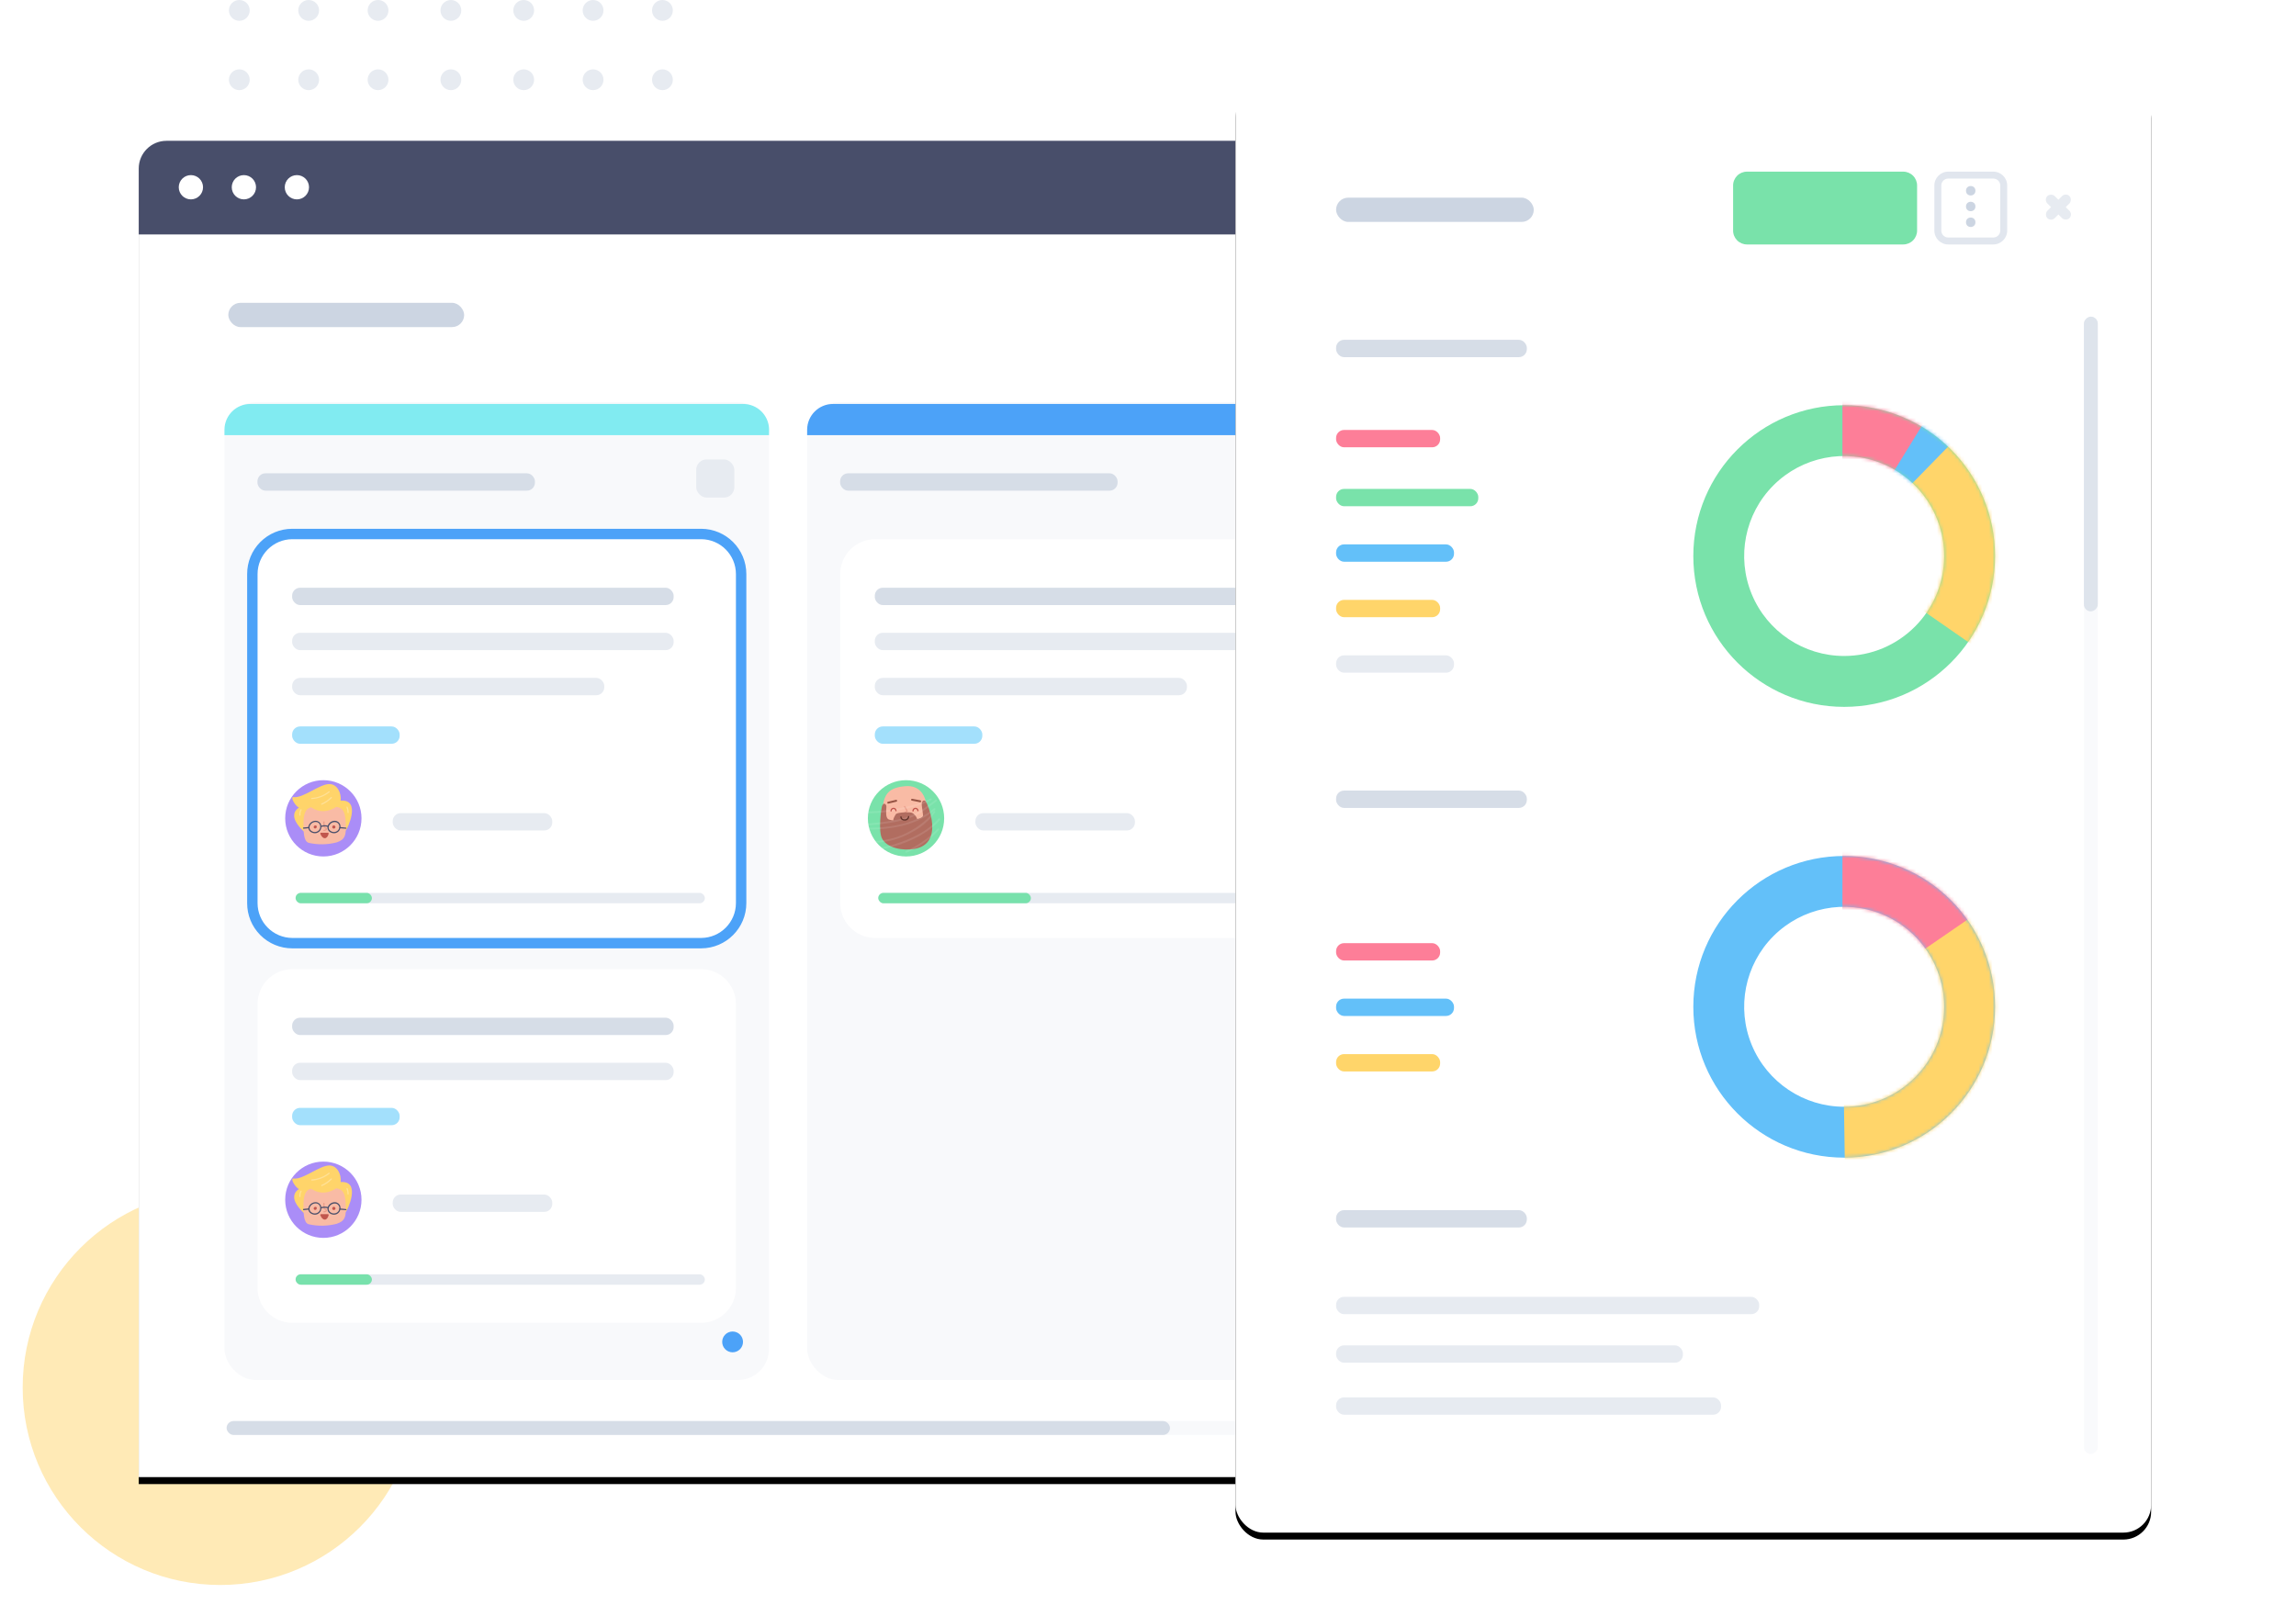 <?xml version="1.0" encoding="UTF-8"?>
<svg width="662px" height="466px" viewBox="0 0 662 466" version="1.1" xmlns="http://www.w3.org/2000/svg" xmlns:xlink="http://www.w3.org/1999/xlink">
    <!-- Generator: Sketch 52.6 (67491) - http://www.bohemiancoding.com/sketch -->
    <title>pfp-portfolio-02-portfolio-columns</title>
    <desc>Created with Sketch.</desc>
    <defs>
        <path d="M185,0 C186.656,0 188,1.343 188,2.998 C188,4.657 186.656,6 185,6 C183.34,6 182,4.657 182,2.998 C182,1.343 183.34,0 185,0 Z M185,20 C186.656,20 188,21.343 188,22.998 C188,24.657 186.656,26 185,26 C183.34,26 182,24.657 182,22.998 C182,21.343 183.34,20 185,20 Z M124,0 C125.66,0 127,1.343 127,2.998 C127,4.657 125.66,6 124,6 C122.34,6 121,4.657 121,2.998 C121,1.343 122.34,0 124,0 Z M124,20 C125.66,20 127,21.343 127,22.998 C127,24.657 125.66,26 124,26 C122.34,26 121,24.657 121,22.998 C121,21.343 122.34,20 124,20 Z M165,20 C166.66,20 168,21.343 168,22.998 C168,24.657 166.66,26 165,26 C163.344,26 162,24.657 162,22.998 C162,21.343 163.344,20 165,20 Z M145,20 C146.66,20 148,21.343 148,22.998 C148,24.657 146.66,26 145,26 C143.34,26 142,24.657 142,22.998 C142,21.343 143.34,20 145,20 Z M165,0 C166.66,0 168,1.343 168,2.998 C168,4.657 166.66,6 165,6 C163.344,6 162,4.657 162,2.998 C162,1.343 163.344,0 165,0 Z M145,0 C146.66,0 148,1.343 148,2.998 C148,4.657 146.66,6 145,6 C143.34,6 142,4.657 142,2.998 C142,1.343 143.34,0 145,0 Z M63,0 C64.66,0 66,1.343 66,2.998 C66,4.657 64.66,6 63,6 C61.344,6 60,4.657 60,2.998 C60,1.343 61.344,0 63,0 Z M63,20 C64.66,20 66,21.343 66,22.998 C66,24.657 64.66,26 63,26 C61.344,26 60,24.657 60,22.998 C60,21.343 61.344,20 63,20 Z M103,20 C104.66,20 106,21.343 106,22.998 C106,24.657 104.66,26 103,26 C101.34,26 100,24.657 100,22.998 C100,21.343 101.34,20 103,20 Z M83,20 C84.656,20 86,21.343 86,22.998 C86,24.657 84.656,26 83,26 C81.34,26 80,24.657 80,22.998 C80,21.343 81.34,20 83,20 Z M103,0 C104.66,0 106,1.343 106,2.998 C106,4.657 104.66,6 103,6 C101.34,6 100,4.657 100,2.998 C100,1.343 101.34,0 103,0 Z M83,0 C84.656,0 86,1.343 86,2.998 C86,4.657 84.656,6 83,6 C81.34,6 80,4.657 80,2.998 C80,1.343 81.34,0 83,0 Z" id="path-1"></path>
        <path d="M567,385 L0,385 L0,8 C-5.41083001e-16,3.582 3.582,0 8,0 L559,0 C563.418,0 567,3.582 567,8 L567,385 Z" id="path-3"></path>
        <filter x="-2.3%" y="-2.9%" width="104.6%" height="106.8%" filterUnits="objectBoundingBox" id="filter-4">
            <feOffset dx="0" dy="2" in="SourceAlpha" result="shadowOffsetOuter1"></feOffset>
            <feGaussianBlur stdDeviation="4" in="shadowOffsetOuter1" result="shadowBlurOuter1"></feGaussianBlur>
            <feColorMatrix values="0 0 0 0 0.114   0 0 0 0 0.11   0 0 0 0 0.224  0 0 0 0.1 0" type="matrix" in="shadowBlurOuter1"></feColorMatrix>
        </filter>
        <path d="M46,294 L0,294 L0,6.109 C-4.38973863e-17,2.735 0.291,0 0.649,0 L45.351,0 C45.709,0 46,2.735 46,6.109 L46,294 Z" id="path-5"></path>
        <rect id="path-7" x="0.23" y="0" width="264" height="418" rx="8"></rect>
        <filter x="-4.9%" y="-2.6%" width="109.8%" height="106.2%" filterUnits="objectBoundingBox" id="filter-8">
            <feOffset dx="0" dy="2" in="SourceAlpha" result="shadowOffsetOuter1"></feOffset>
            <feGaussianBlur stdDeviation="4" in="shadowOffsetOuter1" result="shadowBlurOuter1"></feGaussianBlur>
            <feColorMatrix values="0 0 0 0 0.114   0 0 0 0 0.11   0 0 0 0 0.224  0 0 0 0.1 0" type="matrix" in="shadowBlurOuter1"></feColorMatrix>
        </filter>
        <path d="M43.73,0.86 C19.706,0.86 0.23,20.336 0.23,44.36 C0.23,68.384 19.706,87.86 43.73,87.86 C67.754,87.86 87.23,68.384 87.23,44.36 C87.233,32.822 82.65,21.756 74.492,13.598 C66.334,5.44 55.268,0.857 43.73,0.86 Z M43.73,73.18 C32.068,73.184 21.551,66.161 17.086,55.387 C12.622,44.613 15.088,32.211 23.334,23.964 C31.581,15.718 43.983,13.252 54.757,17.716 C65.531,22.181 72.554,32.698 72.55,44.36 C72.55,60.277 59.647,73.18 43.73,73.18 Z" id="path-9"></path>
        <path d="M43.73,0.86 C19.706,0.86 0.23,20.336 0.23,44.36 C0.23,68.384 19.706,87.86 43.73,87.86 C67.754,87.86 87.23,68.384 87.23,44.36 C87.233,32.822 82.65,21.756 74.492,13.598 C66.334,5.44 55.268,0.857 43.73,0.86 Z M43.73,73.18 C32.068,73.184 21.551,66.161 17.086,55.387 C12.622,44.613 15.088,32.211 23.334,23.964 C31.581,15.718 43.983,13.252 54.757,17.716 C65.531,22.181 72.554,32.698 72.55,44.36 C72.55,60.277 59.647,73.18 43.73,73.18 Z" id="path-11"></path>
    </defs>
    <g id="Page-1" stroke="none" stroke-width="1" fill="none" fill-rule="evenodd">
        <g id="Product_feature_page_portfolio-02" transform="translate(-671, -2343)">
            <g id="Section-3" transform="translate(0, 2033)">
                <g id="Syrvey-your-projects-from-new-perspective" transform="translate(662, 310)">
                    <g id="GUI-Details" transform="translate(15, 0)">
                        <circle id="Oval-Copy-8" fill="#FFEAB6" cx="57.5" cy="400.143" r="56.964"></circle>
                        <mask id="mask-2" fill="white">
                            <use xlink:href="#path-1"></use>
                        </mask>
                        <use id="Combined-Shape" fill="#E7EBF1" xlink:href="#path-1"></use>
                    </g>
                    <g id="Syrvey_your_projects_from_new_perspective" transform="translate(49, 40)">
                        <g id="background-2" transform="translate(0, 1)">
                            <g id="Path">
                                <use fill="black" fill-opacity="1" filter="url(#filter-4)" xlink:href="#path-3"></use>
                                <use fill="#FFFFFF" fill-rule="evenodd" xlink:href="#path-3"></use>
                            </g>
                        </g>
                        <g id="scroll" transform="translate(25, 369)">
                            <rect id="Rectangle" fill="#F8F9FB" x="0.36" y="0.83" width="515" height="4" rx="2"></rect>
                            <rect id="Rectangle" fill="#D6DDE7" x="0.34" y="0.83" width="272" height="4" rx="2"></rect>
                        </g>
                        <path d="M8,0.61 L559,0.61 C563.418,0.61 567,4.192 567,8.61 L567,27.61 L0,27.61 L0,8.61 C-5.41083001e-16,4.192 3.582,0.61 8,0.61 Z" id="Path" fill="#484E6A"></path>
                        <circle id="Oval" fill="#FFFFFF" cx="15.04" cy="14" r="3.5"></circle>
                        <circle id="Oval" fill="#FFFFFF" cx="30.32" cy="14" r="3.5"></circle>
                        <circle id="Oval" fill="#FFFFFF" cx="45.6" cy="14" r="3.5"></circle>
                        <rect id="Rectangle" fill="#CCD5E2" x="25.83" y="47.33" width="68" height="7" rx="3.5"></rect>
                        <path d="M505.19,43 C505.733,43 506.252,43.22 506.63,43.61 C507.007,44.001 507.209,44.528 507.19,45.07 L507.19,57.94 C507.212,58.484 507.011,59.014 506.633,59.406 C506.256,59.799 505.735,60.02 505.19,60.02 L448.14,60.02 C447.595,60.02 447.074,59.799 446.697,59.406 C446.319,59.014 446.118,58.484 446.14,57.94 L446.14,45.09 C446.121,44.548 446.323,44.021 446.7,43.63 C447.078,43.24 447.597,43.02 448.14,43.02 L505.19,43.02 L505.19,43 Z M505.19,41.02 L448.14,41.02 C447.067,41.02 446.039,41.451 445.287,42.216 C444.534,42.982 444.121,44.017 444.14,45.09 L444.14,57.94 C444.119,59.015 444.53,60.053 445.283,60.82 C446.035,61.588 447.065,62.02 448.14,62.02 L505.19,62.02 C506.265,62.02 507.295,61.588 508.047,60.82 C508.8,60.053 509.211,59.015 509.19,57.94 L509.19,45.09 C509.209,44.017 508.796,42.982 508.043,42.216 C507.291,41.451 506.263,41.02 505.19,41.02 Z" id="Shape" fill="#E1E6EE" fill-rule="nonzero"></path>
                        <path d="M537.71,43 C538.815,43 539.71,43.895 539.71,45 L539.71,58 C539.71,59.105 538.815,60 537.71,60 L524.71,60 C523.605,60 522.71,59.105 522.71,58 L522.71,45 C522.71,43.895 523.605,43 524.71,43 L537.71,43 Z M537.71,41 L524.71,41 C522.501,41 520.71,42.791 520.71,45 L520.71,58 C520.71,60.209 522.501,62 524.71,62 L537.71,62 C539.919,62 541.71,60.209 541.71,58 L541.71,45 C541.71,42.791 539.919,41 537.71,41 Z" id="Shape" fill="#E1E6EE" fill-rule="nonzero"></path>
                        <path d="M353.81,62 L429.52,62 C431.379,62.133 433.001,60.747 433.16,58.89 L433.16,44.13 C433.011,42.265 431.387,40.868 429.52,41 L353.81,41 C351.947,40.862 350.319,42.248 350.16,44.11 L350.16,58.91 C350.335,60.761 351.956,62.133 353.81,62 Z" id="Path" fill="#79E2AA"></path>
                        <circle id="Oval" fill="#CCD5E2" cx="531.21" cy="51.55" r="1.36"></circle>
                        <circle id="Oval" fill="#CCD5E2" cx="531.21" cy="47.01" r="1.36"></circle>
                        <circle id="Oval" fill="#CCD5E2" cx="531.21" cy="56.1" r="1.36"></circle>
                        <g id="cut-column" transform="translate(521, 71)">
                            <mask id="mask-6" fill="white">
                                <use xlink:href="#path-5"></use>
                            </mask>
                            <g id="Path"></g>
                            <g mask="url(#mask-6)">
                                <g transform="translate(2, 5)">
                                    <rect id="Rectangle" fill="#F8F9FB" x="0.73" y="0" width="157" height="282" rx="9"></rect>
                                    <path d="M157.73,9.5 L0.73,9.5 L0.73,7.86 C0.785,3.76 4.139,0.472 8.24,0.5 L150.24,0.5 C154.342,0.472 157.7,3.758 157.76,7.86 L157.73,9.5 Z" id="Path" fill="#78E1AC"></path>
                                    <rect id="Rectangle" fill="#D6DDE7" x="13.23" y="20.5" width="80" height="5" rx="2.3"></rect>
                                    <g id="card1" stroke-width="1" fill="none" transform="translate(9, 150)">
                                        <path d="M128.19,115.5 L10.26,115.5 C4.734,115.462 0.271,110.976 0.26,105.45 L0.26,10.55 C0.271,5.024 4.734,0.538 10.26,0.5 L128.19,0.5 C133.716,0.538 138.179,5.024 138.19,10.55 L138.19,105.45 C138.179,110.976 133.716,115.462 128.19,115.5 Z" id="Path" fill="#FFFFFF"></path>
                                        <rect id="Rectangle" fill="#D6DDE7" x="10.23" y="14.5" width="110" height="5" rx="2.3"></rect>
                                        <rect id="Rectangle" fill="#E7EBF1" x="11.23" y="102.5" width="118" height="3" rx="1.5"></rect>
                                        <rect id="Rectangle" fill="#78E1AC" x="11.23" y="102.5" width="118" height="3" rx="1.5"></rect>
                                        <rect id="Rectangle" fill="#E7EBF1" x="10.23" y="27.5" width="110" height="5" rx="2.3"></rect>
                                        <rect id="Rectangle" fill="#E7EBF1" x="10.23" y="40.5" width="90" height="5" rx="2.3"></rect>
                                        <rect id="Rectangle" fill="#E7EBF1" x="39.23" y="79.5" width="46" height="5" rx="2.3"></rect>
                                        <rect id="Rectangle" fill="#BAF8DD" x="10.23" y="54.5" width="31" height="5" rx="2.3"></rect>
                                        <circle id="Oval" fill="#FCD56B" cx="19.23" cy="81" r="11"></circle>
                                        <g id="character" transform="translate(10, 71)">
                                            <path d="M15.31,13.1 C20.38,6.18 15.66,5.95 15.85,5.95 C16.4,4.09 15.35,3.13 13.53,3.41 C13.53,2.33 12.82,1.82 11.27,1.99 C10.555,2.028 9.855,2.208 9.21,2.52 C9.45,1.15 8.81,0.52 7.68,0.52 C3.41,0.37 2.68,5.69 2.68,5.69 C0.68,5.69 -0.76,9.84 2.48,13.14 L15.31,13.1 Z" id="Path" fill="#383753"></path>
                                            <path d="M11.83,6.39 C9.56,6.39 6.05,5.83 3.96,7 C3.34,7.34 3.27,8.15 2.96,8.8 C2.53,9.8 1.17,16.8 5.57,17.89 C6.38,18.09 11.48,18.15 13.08,17.4 C13.548,17.179 13.963,16.862 14.3,16.47 C15.46,15.1 15.3,12.41 15.22,10.62 C15.02,6.8 13.94,6.39 11.8,6.39 L11.83,6.39 Z" id="Path" fill="#B16D60"></path>
                                            <path d="M5.06,6.12 C6.061,7.389 7.589,8.129 9.205,8.129 C10.821,8.129 12.349,7.389 13.35,6.12 L5.06,6.12 Z" id="Path" fill="#383753"></path>
                                            <path d="M6.58,12.51 C6.458,12.519 6.345,12.58 6.271,12.678 C6.196,12.775 6.167,12.9 6.19,13.02 C6.216,13.121 6.281,13.208 6.371,13.26 C6.462,13.313 6.569,13.327 6.67,13.3 C6.811,13.258 6.924,13.152 6.973,13.014 C7.022,12.875 7.003,12.721 6.92,12.6 C6.826,12.52 6.701,12.487 6.58,12.51 Z" id="Path" fill="#813F31"></path>
                                            <path d="M11.77,12.5 C11.646,12.541 11.546,12.634 11.496,12.755 C11.446,12.876 11.451,13.013 11.51,13.13 C11.635,13.33 11.895,13.396 12.1,13.28 C12.222,13.208 12.298,13.077 12.298,12.935 C12.298,12.793 12.222,12.662 12.1,12.59 C11.999,12.494 11.854,12.46 11.72,12.5 L11.77,12.5 Z" id="Path" fill="#813F31"></path>
                                            <path d="M9.27,14.28 L9,14.28 C8.901,14.28 8.82,14.199 8.82,14.1 C8.82,14.001 8.901,13.92 9,13.92 C9.302,13.963 9.61,13.922 9.89,13.8 L9.51,11.39 C9.493,11.291 9.561,11.197 9.66,11.18 C9.759,11.163 9.853,11.231 9.87,11.33 L10.27,13.87 C10.279,13.938 10.253,14.006 10.2,14.05 C9.917,14.21 9.595,14.289 9.27,14.28 Z" id="Path" fill="#813F31" opacity="0.4"></path>
                                            <path d="M9.16,16 C8.667,16.001 8.184,15.859 7.77,15.59 C7.701,15.517 7.701,15.403 7.77,15.33 C7.84,15.263 7.95,15.263 8.02,15.33 C8.49,15.635 9.06,15.746 9.61,15.64 C9.658,15.631 9.707,15.642 9.747,15.671 C9.786,15.699 9.813,15.742 9.82,15.79 C9.832,15.837 9.823,15.886 9.797,15.926 C9.77,15.966 9.728,15.993 9.68,16 C9.507,16.017 9.333,16.017 9.16,16 Z" id="Path" fill="#813F31"></path>
                                            <path d="M5.22,11.38 C5.115,11.381 5.015,11.333 4.95,11.25 C4.879,11.182 4.839,11.088 4.839,10.99 C4.839,10.892 4.879,10.798 4.95,10.73 C5.444,10.291 6.07,10.027 6.73,9.98 C6.934,9.98 7.1,10.146 7.1,10.35 C7.1,10.554 6.934,10.72 6.73,10.72 C6.233,10.75 5.761,10.948 5.39,11.28 C5.344,11.329 5.285,11.364 5.22,11.38 Z" id="Path" fill="#383753"></path>
                                            <path d="M13.37,11.38 C13.28,11.381 13.193,11.345 13.13,11.28 C12.755,10.948 12.28,10.75 11.78,10.72 C11.576,10.703 11.423,10.524 11.44,10.32 C11.457,10.116 11.636,9.963 11.84,9.98 C12.5,10.027 13.126,10.291 13.62,10.73 C13.757,10.876 13.757,11.104 13.62,11.25 C13.557,11.325 13.467,11.371 13.37,11.38 Z" id="Path" fill="#383753"></path>
                                        </g>
                                    </g>
                                    <g id="card1-2" stroke-width="1" fill="none" transform="translate(9, 39)">
                                        <path d="M128.19,102.5 L10.26,102.5 C4.734,102.462 0.271,97.976 0.26,92.45 L0.26,10.55 C0.271,5.024 4.734,0.538 10.26,0.5 L128.19,0.5 C133.716,0.538 138.179,5.024 138.19,10.55 L138.19,92.45 C138.179,97.976 133.716,102.462 128.19,102.5 Z" id="Path" fill="#FFFFFF"></path>
                                        <rect id="Rectangle" fill="#D6DDE7" x="10.23" y="14.5" width="110" height="5" rx="2.3"></rect>
                                        <rect id="Rectangle" fill="#E7EBF1" x="11.23" y="88.5" width="118" height="3" rx="1.5"></rect>
                                        <rect id="Rectangle" fill="#78E1AC" x="11.23" y="88.5" width="118" height="3" rx="1.5"></rect>
                                        <rect id="Rectangle" fill="#E7EBF1" x="10.23" y="27.5" width="110" height="5" rx="2.3"></rect>
                                        <rect id="Rectangle" fill="#E7EBF1" x="39.23" y="65.5" width="46" height="5" rx="2.3"></rect>
                                        <rect id="Rectangle" fill="#BAF8DD" x="10.23" y="40.5" width="31" height="5" rx="2.3"></rect>
                                        <circle id="Oval" fill="#FCD56B" cx="19.23" cy="67" r="11"></circle>
                                        <g id="character-2" transform="translate(10, 57)">
                                            <path d="M15.31,13.1 C20.38,6.18 15.66,5.95 15.85,5.95 C16.4,4.09 15.35,3.13 13.53,3.41 C13.53,2.33 12.82,1.82 11.27,1.99 C10.555,2.028 9.855,2.208 9.21,2.52 C9.45,1.15 8.81,0.52 7.68,0.52 C3.41,0.37 2.68,5.69 2.68,5.69 C0.68,5.69 -0.76,9.84 2.48,13.14 L15.31,13.1 Z" id="Path" fill="#383753"></path>
                                            <path d="M11.83,6.39 C9.56,6.39 6.05,5.83 3.96,7 C3.34,7.34 3.27,8.15 2.96,8.8 C2.53,9.8 1.17,16.8 5.57,17.89 C6.38,18.09 11.48,18.15 13.08,17.4 C13.548,17.179 13.963,16.862 14.3,16.47 C15.46,15.1 15.3,12.41 15.22,10.62 C15.02,6.8 13.94,6.39 11.8,6.39 L11.83,6.39 Z" id="Path" fill="#B16D60"></path>
                                            <path d="M5.06,6.12 C6.061,7.389 7.589,8.129 9.205,8.129 C10.821,8.129 12.349,7.389 13.35,6.12 L5.06,6.12 Z" id="Path" fill="#383753"></path>
                                            <path d="M6.58,12.51 C6.458,12.519 6.345,12.58 6.271,12.678 C6.196,12.775 6.167,12.9 6.19,13.02 C6.216,13.121 6.281,13.208 6.371,13.26 C6.462,13.313 6.569,13.327 6.67,13.3 C6.811,13.258 6.924,13.152 6.973,13.014 C7.022,12.875 7.003,12.721 6.92,12.6 C6.826,12.52 6.701,12.487 6.58,12.51 Z" id="Path" fill="#813F31"></path>
                                            <path d="M11.77,12.5 C11.646,12.541 11.546,12.634 11.496,12.755 C11.446,12.876 11.451,13.013 11.51,13.13 C11.635,13.33 11.895,13.396 12.1,13.28 C12.222,13.208 12.298,13.077 12.298,12.935 C12.298,12.793 12.222,12.662 12.1,12.59 C11.999,12.494 11.854,12.46 11.72,12.5 L11.77,12.5 Z" id="Path" fill="#813F31"></path>
                                            <path d="M9.27,14.28 L9,14.28 C8.901,14.28 8.82,14.199 8.82,14.1 C8.82,14.001 8.901,13.92 9,13.92 C9.302,13.963 9.61,13.922 9.89,13.8 L9.51,11.39 C9.493,11.291 9.561,11.197 9.66,11.18 C9.759,11.163 9.853,11.231 9.87,11.33 L10.27,13.87 C10.279,13.938 10.253,14.006 10.2,14.05 C9.917,14.21 9.595,14.289 9.27,14.28 Z" id="Path" fill="#813F31" opacity="0.4"></path>
                                            <path d="M9.16,16 C8.667,16.001 8.184,15.859 7.77,15.59 C7.701,15.517 7.701,15.403 7.77,15.33 C7.796,15.29 7.838,15.262 7.885,15.253 C7.932,15.244 7.98,15.253 8.02,15.28 C8.49,15.585 9.06,15.696 9.61,15.59 C9.658,15.581 9.707,15.592 9.747,15.621 C9.786,15.649 9.813,15.692 9.82,15.74 C9.832,15.787 9.823,15.836 9.797,15.876 C9.77,15.916 9.728,15.943 9.68,15.95 C9.509,15.984 9.335,16.001 9.16,16 Z" id="Path" fill="#813F31"></path>
                                            <path d="M5.22,11.38 C5.115,11.381 5.015,11.333 4.95,11.25 C4.879,11.182 4.839,11.088 4.839,10.99 C4.839,10.892 4.879,10.798 4.95,10.73 C5.444,10.291 6.07,10.027 6.73,9.98 C6.934,9.98 7.1,10.146 7.1,10.35 C7.1,10.554 6.934,10.72 6.73,10.72 C6.233,10.75 5.761,10.948 5.39,11.28 C5.344,11.329 5.285,11.364 5.22,11.38 Z" id="Path" fill="#383753"></path>
                                            <path d="M13.37,11.38 C13.28,11.381 13.193,11.345 13.13,11.28 C12.755,10.948 12.28,10.75 11.78,10.72 C11.576,10.703 11.423,10.524 11.44,10.32 C11.457,10.116 11.636,9.963 11.84,9.98 C12.5,10.027 13.126,10.291 13.62,10.73 C13.757,10.876 13.757,11.104 13.62,11.25 C13.557,11.325 13.467,11.371 13.37,11.38 Z" id="Path" fill="#383753"></path>
                                        </g>
                                    </g>
                                </g>
                            </g>
                        </g>
                        <rect id="Rectangle" fill="#F8F9FB" x="192.73" y="76" width="157" height="282" rx="9"></rect>
                        <path d="M349.72,85.5 L192.72,85.5 L192.72,83.86 C192.775,79.76 196.129,76.472 200.23,76.5 L342.23,76.5 C346.335,76.467 349.695,79.756 349.75,83.86 L349.72,85.5 Z" id="Path" fill="#4CA2F8"></path>
                        <rect id="Rectangle" fill="#D6DDE7" x="202.23" y="96.5" width="80" height="5" rx="2.3"></rect>
                        <g id="card1-3" transform="translate(202, 115)">
                            <path d="M128.19,115.5 L10.26,115.5 C4.734,115.462 0.271,110.976 0.26,105.45 L0.26,10.55 C0.271,5.024 4.734,0.538 10.26,0.5 L128.19,0.5 C133.716,0.538 138.179,5.024 138.19,10.55 L138.19,105.45 C138.179,110.976 133.716,115.462 128.19,115.5 Z" id="Path" fill="#FFFFFF"></path>
                            <rect id="Rectangle" fill="#D6DDE7" x="10.23" y="14.5" width="110" height="5" rx="2.3"></rect>
                            <rect id="Rectangle" fill="#E7EBF1" x="11.23" y="102.5" width="118" height="3" rx="1.5"></rect>
                            <rect id="Rectangle" fill="#78E1AC" x="11.23" y="102.5" width="44" height="3" rx="1.5"></rect>
                            <rect id="Rectangle" fill="#E7EBF1" x="10.23" y="27.5" width="110" height="5" rx="2.3"></rect>
                            <rect id="Rectangle" fill="#E7EBF1" x="10.23" y="40.5" width="90" height="5" rx="2.3"></rect>
                            <rect id="Rectangle" fill="#E7EBF1" x="39.23" y="79.5" width="46" height="5" rx="2.3"></rect>
                            <rect id="Rectangle" fill="#A3E0FC" x="10.23" y="54.5" width="31" height="5" rx="2.3"></rect>
                            <circle id="Oval" fill="#79E2AA" cx="19.23" cy="81" r="11"></circle>
                            <g id="head" transform="translate(4, 71)">
                                <path d="M15.1,0.73 C10.36,1.11 8.71,2.87 8.47,7.73 C8.25,12.34 10.03,12.84 15.02,12.66 C18.86,12.52 21.33,12.17 21.29,8 C21.24,3.16 19,0.41 15.1,0.73 Z" id="Path" fill="#F9BBA5"></path>
                                <path d="M14.87,8.57 C14.789,8.565 14.722,8.506 14.705,8.427 C14.689,8.347 14.728,8.267 14.8,8.23 C14.988,8.131 15.165,8.014 15.33,7.88 C15.136,7.467 14.913,7.07 14.66,6.69 C14.614,6.61 14.636,6.508 14.71,6.454 C14.785,6.4 14.888,6.411 14.95,6.48 C15.239,6.918 15.496,7.376 15.72,7.85 C15.752,7.923 15.731,8.009 15.67,8.06 C15.451,8.26 15.205,8.428 14.94,8.56 L14.87,8.57 Z" id="Path" fill="#D26E63" opacity="0.4"></path>
                                <path d="M8.36,15.91 C9.9,18.67 14.36,19.35 17.52,18.85 C26.52,17.38 21.4,5.71 20.9,5.09 C20.6,4.72 19.98,4.74 19.79,5.57 C19.64,6.24 20.23,8.97 20.12,9.29 C19.83,10.12 17.49,10.4 16.61,10.5 C13.84,10.82 10.61,10.76 9.99,10.16 C9.37,9.56 9.48,8.16 9.57,6.66 C9.62,5.93 8.72,5.18 8.28,6.56 C8.12,7.08 7.13,13.69 8.36,15.91 Z" id="Path" fill="#B16D60"></path>
                                <path d="M12.36,8.74 C12.85,8.27 16.36,8.1 17,8.43 C17.909,8.958 18.505,9.893 18.6,10.94 C18.54,11.14 12.6,11.89 11.66,10.94 C11.21,10.47 12.24,8.86 12.36,8.74 Z" id="Path" fill="#B16D60"></path>
                                <g id="Group" transform="translate(0, 4)" fill="#FFFFFF" opacity="0.1">
                                    <path d="M6.82,15.15 C6.687,15.147 6.574,15.051 6.55,14.92 C6.539,14.848 6.557,14.775 6.6,14.717 C6.643,14.658 6.708,14.62 6.78,14.61 C10.713,14.023 14.526,12.804 18.07,11 C20.537,9.812 22.751,8.158 24.59,6.13 C24.684,6.014 24.854,5.996 24.97,6.09 C25.086,6.184 25.104,6.354 25.01,6.47 C22.39,9.73 15.59,13.84 6.86,15.17 L6.82,15.15 Z" id="Path"></path>
                                    <path d="M5.91,13.06 L5.82,13.06 C5.671,13.06 5.55,12.939 5.55,12.79 C5.555,12.639 5.679,12.52 5.83,12.52 L5.91,12.52 C9.82,12.448 13.643,11.355 17,9.35 C19.24,8.04 22,5.89 23.14,4.02 C23.221,3.892 23.39,3.852 23.52,3.93 C23.647,4.008 23.687,4.173 23.61,4.3 C21.942,6.596 19.774,8.484 17.27,9.82 C13.83,11.871 9.914,12.987 5.91,13.06 Z" id="Path"></path>
                                    <path d="M4,9.25 C3.45,9.25 2.9,9.25 2.33,9.25 C2.257,9.25 2.188,9.22 2.139,9.167 C2.089,9.114 2.064,9.042 2.07,8.97 C2.075,8.825 2.195,8.71 2.34,8.71 C11.71,8.95 18.34,7.19 23.25,3.17 C23.361,3.07 23.529,3.07 23.64,3.17 C23.739,3.277 23.739,3.443 23.64,3.55 C18.93,7.43 12.67,9.25 4,9.25 Z" id="Path"></path>
                                    <path d="M0.77,8.3 C0.625,8.3 0.505,8.185 0.5,8.04 C0.494,7.968 0.518,7.897 0.565,7.843 C0.612,7.789 0.678,7.755 0.75,7.75 C15.65,6.85 17.87,5.14 23.25,1 L23.71,0.65 C23.787,0.591 23.889,0.578 23.979,0.615 C24.068,0.652 24.131,0.734 24.144,0.83 C24.156,0.926 24.117,1.021 24.04,1.08 L23.58,1.43 C18.11,5.64 15.85,7.38 0.78,8.29 L0.77,8.3 Z" id="Path"></path>
                                    <path d="M3.86,4.56 C3.19,4.56 2.51,4.56 1.86,4.51 C1.788,4.505 1.722,4.471 1.675,4.417 C1.628,4.363 1.604,4.292 1.61,4.22 C1.613,4.149 1.644,4.082 1.697,4.035 C1.75,3.988 1.819,3.965 1.89,3.97 C10.73,4.4 20.34,1.64 22.2,0.31 C22.259,0.268 22.333,0.252 22.405,0.265 C22.476,0.278 22.539,0.32 22.58,0.38 C22.622,0.438 22.638,0.51 22.624,0.58 C22.611,0.65 22.57,0.711 22.51,0.75 C20.8,2 12.52,4.56 3.86,4.56 Z" id="Path"></path>
                                    <path d="M15.3,15.92 C15.193,15.919 15.096,15.857 15.05,15.76 C14.993,15.622 15.055,15.463 15.19,15.4 C18.636,13.903 21.745,11.726 24.33,9 C24.435,8.908 24.592,8.912 24.693,9.008 C24.794,9.103 24.806,9.26 24.72,9.37 C22.085,12.148 18.919,14.369 15.41,15.9 C15.376,15.916 15.338,15.923 15.3,15.92 Z" id="Path"></path>
                                </g>
                                <path d="M20.9,5.09 C20.6,4.72 19.98,4.74 19.79,5.57 C19.64,6.24 20.23,8.97 20.12,9.29 C20.01,9.61 19.24,10.01 18.46,10.2 C18.192,9.459 17.677,8.834 17,8.43 C16.36,8.1 12.85,8.27 12.36,8.74 C11.943,9.289 11.665,9.93 11.55,10.61 C10.999,10.606 10.459,10.451 9.99,10.16 C9.35,9.57 9.48,8.16 9.57,6.66 C9.62,5.93 8.72,5.18 8.28,6.56 C8.12,7.08 7.13,13.69 8.36,15.91 C9.9,18.67 14.36,19.35 17.52,18.85 C26.5,17.38 21.4,5.71 20.9,5.09 Z" id="Path"></path>
                                <path d="M14.8,10.66 C14.505,10.669 14.216,10.577 13.98,10.4 C13.729,10.207 13.584,9.907 13.59,9.59 C13.59,9.491 13.671,9.41 13.77,9.41 C13.869,9.41 13.95,9.491 13.95,9.59 C13.942,9.795 14.031,9.991 14.19,10.12 C14.37,10.24 14.583,10.303 14.8,10.3 C15.041,10.328 15.282,10.258 15.47,10.105 C15.659,9.953 15.777,9.731 15.8,9.49 C15.8,9.391 15.881,9.31 15.98,9.31 C16.079,9.31 16.16,9.391 16.16,9.49 C16.14,9.827 15.984,10.142 15.727,10.363 C15.471,10.583 15.137,10.69 14.8,10.66 Z" id="Path" fill="#60342B"></path>
                                <path d="M10.9,8.06 C10.799,8.049 10.724,7.961 10.73,7.86 C10.73,7.361 11.131,6.955 11.63,6.95 C12.097,6.949 12.483,7.314 12.51,7.78 C12.516,7.828 12.502,7.876 12.472,7.913 C12.442,7.951 12.398,7.975 12.35,7.98 C12.249,7.986 12.161,7.911 12.15,7.81 C12.139,7.531 11.91,7.31 11.63,7.31 C11.39,7.31 11.13,7.46 11.09,7.89 C11.087,7.938 11.066,7.983 11.03,8.014 C10.995,8.046 10.948,8.063 10.9,8.06 Z" id="Path" fill="#C1564D"></path>
                                <path d="M17.23,8.06 C17.129,8.049 17.054,7.961 17.06,7.86 C17.06,7.361 17.461,6.955 17.96,6.95 C18.427,6.949 18.813,7.314 18.84,7.78 C18.846,7.828 18.832,7.876 18.802,7.913 C18.772,7.951 18.728,7.975 18.68,7.98 C18.579,7.986 18.491,7.911 18.48,7.81 C18.469,7.531 18.24,7.31 17.96,7.31 C17.72,7.31 17.46,7.46 17.42,7.89 C17.417,7.938 17.396,7.983 17.36,8.014 C17.325,8.046 17.278,8.063 17.23,8.06 Z" id="Path" fill="#C1564D"></path>
                                <path d="M10.09,5.76 C9.965,5.758 9.858,5.672 9.83,5.55 C9.812,5.481 9.823,5.408 9.861,5.347 C9.899,5.286 9.96,5.244 10.03,5.23 L12.33,4.67 C12.4,4.652 12.475,4.663 12.537,4.701 C12.599,4.738 12.643,4.799 12.66,4.87 C12.687,5.015 12.601,5.157 12.46,5.2 L10.16,5.75 L10.09,5.76 Z" id="Path" fill="#955343"></path>
                                <path d="M19.26,5.36 L16.92,4.9 C16.821,4.886 16.738,4.819 16.704,4.726 C16.669,4.633 16.689,4.528 16.755,4.453 C16.821,4.379 16.923,4.347 17.02,4.37 L19.36,4.82 C19.432,4.832 19.496,4.873 19.538,4.933 C19.579,4.994 19.595,5.068 19.58,5.14 C19.55,5.287 19.408,5.385 19.26,5.36 Z" id="Path" fill="#955343"></path>
                            </g>
                        </g>
                        <g id="add-icon" transform="translate(336, 344)" fill="#4CA2F8">
                            <circle id="Oval" cx="3.23" cy="3" r="3"></circle>
                        </g>
                        <rect id="Rectangle" fill="#F8F9FB" x="358.73" y="76" width="157" height="282" rx="9"></rect>
                        <path d="M515.73,85.5 L358.73,85.5 L358.73,83.86 C358.785,79.76 362.139,76.472 366.24,76.5 L508.24,76.5 C512.342,76.472 515.7,79.758 515.76,83.86 L515.73,85.5 Z" id="Path" fill="#6A84ED"></path>
                        <rect id="Rectangle" fill="#D6DDE7" x="370.45" y="96.5" width="79.57" height="5" rx="2.3"></rect>
                        <g id="add-icon-2" transform="translate(501, 344)" fill="#6A84ED">
                            <circle id="Oval" cx="3.23" cy="3" r="3"></circle>
                        </g>
                        <g id="card1-4" transform="translate(369, 115)">
                            <path d="M128.19,102.5 L10.26,102.5 C4.734,102.462 0.271,97.976 0.26,92.45 L0.26,10.55 C0.271,5.024 4.734,0.538 10.26,0.5 L128.19,0.5 C133.716,0.538 138.179,5.024 138.19,10.55 L138.19,92.45 C138.179,97.976 133.716,102.462 128.19,102.5 Z" id="Path" fill="#FFFFFF"></path>
                            <rect id="Rectangle" fill="#D6DDE7" x="10.23" y="14.5" width="110" height="5" rx="2.3"></rect>
                            <rect id="Rectangle" fill="#E7EBF1" x="11.23" y="88.5" width="118" height="3" rx="1.5"></rect>
                            <rect id="Rectangle" fill="#78E1AC" x="11.23" y="88.5" width="88" height="3" rx="1.5"></rect>
                            <rect id="Rectangle" fill="#E7EBF1" x="10.23" y="27.5" width="110" height="5" rx="2.3"></rect>
                            <rect id="Rectangle" fill="#E7EBF1" x="39.23" y="65.5" width="46" height="5" rx="2.3"></rect>
                            <rect id="Rectangle" fill="#D4C8FB" x="10.23" y="40.5" width="31" height="5" rx="2.3"></rect>
                            <circle id="Oval" fill="#FD7E98" cx="19.23" cy="65" r="11"></circle>
                            <g id="character-3" transform="translate(11, 56)">
                                <path d="M2.85,15.66 C5.89,16.635 9.16,16.635 12.2,15.66 C15.05,14.47 15.41,13.58 15.08,7.66 C14.72,1.15 11.02,2.27 3.97,2.36 C2.03,2.36 0.97,5.73 0.97,8.63 C1,10.84 1,14.94 2.85,15.66 Z" id="Path" fill="#F9BBA5"></path>
                                <path d="M2.5,2.45 C1.42,2.96 -0.06,7.89 1.03,10.21 C1.03,10.21 8.03,9.14 11.65,5.48 C12.65,6.35 13.81,8.19 15.07,8.63 C15.07,8.63 16.22,2.1 11.26,2.12 C11.26,2.12 8,-0.21 2.5,2.45 Z" id="Path" fill="#3F4164"></path>
                                <path d="M11.24,2.43 L11.18,2.43 C11.099,2.403 11.046,2.325 11.05,2.24 C11.084,1.852 11.004,1.463 10.82,1.12 C10.776,1.023 10.816,0.909 10.91,0.86 C10.955,0.835 11.008,0.83 11.057,0.845 C11.106,0.86 11.147,0.894 11.17,0.94 C11.303,1.199 11.388,1.48 11.42,1.77 C11.643,1.617 11.889,1.502 12.15,1.43 C12.247,1.403 12.349,1.457 12.381,1.553 C12.413,1.649 12.364,1.753 12.27,1.79 C11.922,1.867 11.614,2.065 11.4,2.35 C11.363,2.402 11.303,2.432 11.24,2.43 Z" id="Path" fill="#3F4164"></path>
                                <path d="M8.22,11.58 C8.142,11.579 8.071,11.532 8.04,11.46 C8.02,11.414 8.019,11.361 8.038,11.314 C8.057,11.267 8.094,11.23 8.14,11.21 C8.339,11.107 8.527,10.983 8.7,10.84 C8.499,10.398 8.262,9.973 7.99,9.57 C7.926,9.484 7.944,9.364 8.03,9.3 C8.116,9.236 8.236,9.254 8.3,9.34 C8.615,9.804 8.886,10.296 9.11,10.81 C9.16,10.875 9.16,10.965 9.11,11.03 C8.875,11.241 8.613,11.419 8.33,11.56 L8.22,11.58 Z" id="Path" fill="#D26E63" opacity="0.4"></path>
                                <path d="M8.14,14.19 C7.825,14.196 7.517,14.101 7.26,13.92 C6.99,13.713 6.834,13.39 6.84,13.05 C6.84,12.998 6.861,12.948 6.899,12.912 C6.937,12.876 6.988,12.857 7.04,12.86 C7.145,12.86 7.23,12.945 7.23,13.05 C7.22,13.268 7.317,13.477 7.49,13.61 C7.68,13.743 7.908,13.809 8.14,13.8 C8.67,13.8 9.2,13.51 9.2,12.94 C9.205,12.833 9.293,12.75 9.4,12.75 C9.503,12.755 9.585,12.837 9.59,12.94 C9.567,13.299 9.4,13.635 9.128,13.87 C8.855,14.105 8.499,14.22 8.14,14.19 Z" id="Path" fill="#60342B"></path>
                                <path d="M4,11 C3.949,10.995 3.903,10.97 3.871,10.93 C3.839,10.891 3.824,10.84 3.83,10.79 C3.829,10.257 4.247,9.817 4.78,9.79 C5.273,9.812 5.676,10.19 5.73,10.68 C5.709,10.771 5.628,10.836 5.535,10.836 C5.442,10.836 5.361,10.771 5.34,10.68 C5.329,10.379 5.082,10.14 4.78,10.14 C4.53,10.14 4.25,10.3 4.21,10.76 C4.228,10.822 4.213,10.889 4.17,10.937 C4.128,10.986 4.064,11.009 4,11 Z" id="Path" fill="#C1564D"></path>
                                <path d="M10.73,11 C10.678,10.998 10.629,10.974 10.595,10.934 C10.561,10.894 10.544,10.842 10.55,10.79 C10.549,10.257 10.967,9.817 11.5,9.79 C12,9.789 12.413,10.18 12.44,10.68 C12.446,10.732 12.429,10.784 12.395,10.824 C12.361,10.864 12.312,10.888 12.26,10.89 C12.159,10.896 12.071,10.821 12.06,10.72 C12.049,10.419 11.802,10.18 11.5,10.18 C11.25,10.18 10.97,10.34 10.94,10.8 C10.94,10.855 10.918,10.907 10.878,10.945 C10.838,10.983 10.785,11.003 10.73,11 Z" id="Path" fill="#C1564D"></path>
                                <path d="M12.51,8.78 L12.46,8.78 L9.96,8.29 C9.884,8.275 9.818,8.231 9.774,8.168 C9.731,8.104 9.715,8.026 9.73,7.95 C9.745,7.874 9.789,7.808 9.852,7.764 C9.916,7.721 9.994,7.705 10.07,7.72 L12.57,8.21 C12.708,8.247 12.799,8.378 12.784,8.521 C12.769,8.663 12.653,8.773 12.51,8.78 Z" id="Path" fill="#3F4164"></path>
                                <g id="Group" opacity="0.2" transform="translate(2, 3)" fill="#FFFFFF">
                                    <path d="M2,1.53 C1.501,1.529 1.003,1.492 0.51,1.42 C0.442,1.409 0.385,1.363 0.36,1.299 C0.336,1.235 0.347,1.162 0.39,1.109 C0.434,1.056 0.502,1.029 0.57,1.04 C2.592,1.327 4.653,1.003 6.49,0.11 C6.587,0.071 6.698,0.109 6.75,0.2 C6.774,0.246 6.778,0.3 6.761,0.349 C6.744,0.398 6.707,0.438 6.66,0.46 C5.207,1.163 3.614,1.529 2,1.53 Z" id="Path"></path>
                                    <path d="M2.42,3.87 C2.315,3.87 2.23,3.785 2.23,3.68 C2.23,3.575 2.315,3.49 2.42,3.49 C3.844,3.226 5.203,2.685 6.42,1.9 C6.454,1.865 6.501,1.844 6.55,1.844 C6.599,1.844 6.646,1.865 6.68,1.9 C6.71,1.942 6.722,1.995 6.713,2.046 C6.703,2.097 6.673,2.142 6.63,2.17 C5.381,2.984 3.985,3.544 2.52,3.82 L2.42,3.87 Z" id="Path"></path>
                                    <path d="M11.84,2.82 C11.798,2.835 11.752,2.835 11.71,2.82 C11.193,2.34 10.793,1.748 10.54,1.09 C10.501,0.991 10.551,0.879 10.65,0.84 C10.749,0.801 10.861,0.851 10.9,0.95 C11.13,1.552 11.496,2.093 11.97,2.53 C12.046,2.608 12.046,2.732 11.97,2.81 C11.929,2.828 11.883,2.831 11.84,2.82 Z" id="Path"></path>
                                </g>
                            </g>
                        </g>
                        <g id="card1-5" transform="translate(369, 226)">
                            <path d="M128.19,102.5 L10.26,102.5 C4.734,102.462 0.271,97.976 0.26,92.45 L0.26,10.55 C0.271,5.024 4.734,0.538 10.26,0.5 L128.19,0.5 C133.716,0.538 138.179,5.024 138.19,10.55 L138.19,92.45 C138.179,97.976 133.716,102.462 128.19,102.5 Z" id="Path" fill="#FFFFFF"></path>
                            <rect id="Rectangle" fill="#D6DDE7" x="10.23" y="14.5" width="110" height="5" rx="2.3"></rect>
                            <rect id="Rectangle" fill="#E7EBF1" x="11.23" y="88.5" width="118" height="3" rx="1.5"></rect>
                            <rect id="Rectangle" fill="#78E1AC" x="11.23" y="88.5" width="88" height="3" rx="1.5"></rect>
                            <rect id="Rectangle" fill="#E7EBF1" x="10.23" y="27.5" width="110" height="5" rx="2.3"></rect>
                            <rect id="Rectangle" fill="#E7EBF1" x="39.23" y="65.5" width="46" height="5" rx="2.3"></rect>
                            <rect id="Rectangle" fill="#D4C8FB" x="10.23" y="40.5" width="31" height="5" rx="2.3"></rect>
                            <circle id="Oval" fill="#FD7E98" cx="19.23" cy="67" r="11"></circle>
                            <g id="character-4" transform="translate(11, 58)">
                                <path d="M2.85,15.66 C5.89,16.635 9.16,16.635 12.2,15.66 C15.05,14.47 15.41,13.58 15.08,7.71 C14.72,1.2 11.02,2.32 3.97,2.41 C2.03,2.41 0.97,5.78 0.97,8.68 C1,10.84 1,14.94 2.85,15.66 Z" id="Path" fill="#F9BBA5"></path>
                                <path d="M2.5,2.45 C1.42,2.96 -0.06,7.89 1.03,10.21 C1.03,10.21 8.03,9.14 11.65,5.48 C12.65,6.35 13.81,8.19 15.07,8.63 C15.07,8.63 16.22,2.1 11.26,2.12 C11.26,2.12 8,-0.21 2.5,2.45 Z" id="Path" fill="#3F4164"></path>
                                <path d="M11.24,2.43 L11.18,2.43 C11.099,2.403 11.046,2.325 11.05,2.24 C11.084,1.852 11.004,1.463 10.82,1.12 C10.776,1.023 10.816,0.909 10.91,0.86 C10.955,0.835 11.008,0.83 11.057,0.845 C11.106,0.86 11.147,0.894 11.17,0.94 C11.303,1.199 11.388,1.48 11.42,1.77 C11.643,1.617 11.889,1.502 12.15,1.43 C12.215,1.404 12.29,1.417 12.343,1.462 C12.396,1.508 12.42,1.58 12.405,1.648 C12.39,1.717 12.338,1.771 12.27,1.79 C11.922,1.867 11.614,2.065 11.4,2.35 C11.363,2.402 11.303,2.432 11.24,2.43 Z" id="Path" fill="#3F4164"></path>
                                <path d="M8.22,11.58 C8.142,11.579 8.071,11.532 8.04,11.46 C8.02,11.414 8.019,11.361 8.038,11.314 C8.057,11.267 8.094,11.23 8.14,11.21 C8.339,11.107 8.527,10.983 8.7,10.84 C8.499,10.398 8.262,9.973 7.99,9.57 C7.949,9.515 7.94,9.442 7.968,9.378 C7.995,9.315 8.054,9.271 8.123,9.263 C8.191,9.255 8.259,9.285 8.3,9.34 C8.615,9.804 8.886,10.296 9.11,10.81 C9.16,10.875 9.16,10.965 9.11,11.03 C8.875,11.241 8.613,11.419 8.33,11.56 L8.22,11.58 Z" id="Path" fill="#D26E63" opacity="0.4"></path>
                                <path d="M8.14,14.19 C7.825,14.196 7.517,14.101 7.26,13.92 C6.99,13.713 6.834,13.39 6.84,13.05 C6.84,12.998 6.861,12.948 6.899,12.912 C6.937,12.876 6.988,12.857 7.04,12.86 C7.145,12.86 7.23,12.945 7.23,13.05 C7.22,13.268 7.317,13.477 7.49,13.61 C7.68,13.743 7.908,13.809 8.14,13.8 C8.67,13.8 9.2,13.51 9.2,12.94 C9.205,12.833 9.293,12.75 9.4,12.75 C9.503,12.755 9.585,12.837 9.59,12.94 C9.567,13.299 9.4,13.635 9.128,13.87 C8.855,14.105 8.499,14.22 8.14,14.19 Z" id="Path" fill="#60342B"></path>
                                <path d="M4,11 C3.949,10.995 3.903,10.97 3.871,10.93 C3.839,10.891 3.824,10.84 3.83,10.79 C3.829,10.257 4.247,9.817 4.78,9.79 C5.273,9.812 5.676,10.19 5.73,10.68 C5.709,10.771 5.628,10.836 5.535,10.836 C5.442,10.836 5.361,10.771 5.34,10.68 C5.329,10.379 5.082,10.14 4.78,10.14 C4.53,10.14 4.25,10.3 4.21,10.76 C4.228,10.822 4.213,10.889 4.17,10.937 C4.128,10.986 4.064,11.009 4,11 Z" id="Path" fill="#C1564D"></path>
                                <path d="M10.73,11 C10.678,10.998 10.629,10.974 10.595,10.934 C10.561,10.894 10.544,10.842 10.55,10.79 C10.549,10.257 10.967,9.817 11.5,9.79 C12,9.789 12.413,10.18 12.44,10.68 C12.446,10.732 12.429,10.784 12.395,10.824 C12.361,10.864 12.312,10.888 12.26,10.89 C12.159,10.896 12.071,10.821 12.06,10.72 C12.049,10.419 11.802,10.18 11.5,10.18 C11.25,10.18 10.97,10.34 10.94,10.8 C10.94,10.855 10.918,10.907 10.878,10.945 C10.838,10.983 10.785,11.003 10.73,11 Z" id="Path" fill="#C1564D"></path>
                                <path d="M12.51,8.78 L12.46,8.78 L9.96,8.29 C9.884,8.275 9.818,8.231 9.774,8.168 C9.731,8.104 9.715,8.026 9.73,7.95 C9.745,7.874 9.789,7.808 9.852,7.764 C9.916,7.721 9.994,7.705 10.07,7.72 L12.57,8.21 C12.708,8.247 12.799,8.378 12.784,8.521 C12.769,8.663 12.653,8.773 12.51,8.78 Z" id="Path" fill="#3F4164"></path>
                                <g id="Group" opacity="0.2" transform="translate(2, 3)" fill="#FFFFFF">
                                    <path d="M2,1.53 C1.501,1.529 1.003,1.492 0.51,1.42 C0.442,1.409 0.385,1.363 0.36,1.299 C0.336,1.235 0.347,1.162 0.39,1.109 C0.434,1.056 0.502,1.029 0.57,1.04 C2.592,1.327 4.653,1.003 6.49,0.11 C6.587,0.071 6.698,0.109 6.75,0.2 C6.774,0.246 6.778,0.3 6.761,0.349 C6.744,0.398 6.707,0.438 6.66,0.46 C5.207,1.163 3.614,1.529 2,1.53 Z" id="Path"></path>
                                    <path d="M2.42,3.87 C2.315,3.87 2.23,3.785 2.23,3.68 C2.23,3.575 2.315,3.49 2.42,3.49 C3.844,3.226 5.203,2.685 6.42,1.9 C6.46,1.87 6.512,1.859 6.561,1.868 C6.61,1.878 6.654,1.907 6.68,1.95 C6.71,1.992 6.722,2.045 6.713,2.096 C6.703,2.147 6.673,2.192 6.63,2.22 C5.381,3.034 3.985,3.594 2.52,3.87 L2.42,3.87 Z" id="Path"></path>
                                    <path d="M11.84,2.82 C11.792,2.82 11.745,2.803 11.71,2.77 C11.193,2.29 10.793,1.698 10.54,1.04 C10.501,0.941 10.551,0.829 10.65,0.79 C10.749,0.751 10.861,0.801 10.9,0.9 C11.13,1.502 11.496,2.043 11.97,2.48 C12.046,2.558 12.046,2.682 11.97,2.76 C11.936,2.795 11.889,2.817 11.84,2.82 Z" id="Path"></path>
                                </g>
                            </g>
                        </g>
                        <rect id="Rectangle" fill="#E7EBF1" x="328.73" y="92.5" width="11" height="11" rx="3"></rect>
                        <rect id="Rectangle" fill="#F8F9FB" x="24.73" y="76" width="157" height="282" rx="9"></rect>
                        <path d="M181.72,85.5 L24.72,85.5 L24.72,83.86 C24.775,79.76 28.129,76.472 32.23,76.5 L174.23,76.5 C178.335,76.467 181.695,79.756 181.75,83.86 L181.72,85.5 Z" id="Path" fill="#81EBF1"></path>
                        <rect id="Rectangle" fill="#D6DDE7" x="34.23" y="96.5" width="80" height="5" rx="2.3"></rect>
                        <g id="card1-6" transform="translate(31, 112)">
                            <path d="M13.26,120 C6.889,119.989 1.73,114.821 1.73,108.45 L1.73,13.55 C1.73,7.179 6.889,2.011 13.26,2 L131.19,2 C137.563,2.011 142.724,7.177 142.73,13.55 L142.73,108.45 C142.724,114.823 137.563,119.989 131.19,120 L13.26,120 Z" id="Path" fill="#FFFFFF"></path>
                            <path d="M131.19,3.5 C136.716,3.538 141.179,8.024 141.19,13.55 L141.19,108.45 C141.179,113.976 136.716,118.462 131.19,118.5 L13.26,118.5 C7.734,118.462 3.271,113.976 3.26,108.45 L3.26,13.55 C3.271,8.024 7.734,3.538 13.26,3.5 L131.19,3.5 Z M131.19,0.5 L13.26,0.5 C9.804,0.5 6.489,1.876 4.05,4.325 C1.61,6.774 0.247,10.094 0.26,13.55 L0.26,108.45 C0.247,111.906 1.61,115.226 4.05,117.675 C6.489,120.124 9.804,121.5 13.26,121.5 L131.19,121.5 C138.375,121.467 144.185,115.636 144.19,108.45 L144.19,13.55 C144.185,6.364 138.375,0.533 131.19,0.5 Z" id="Shape" fill="#4CA2F8" fill-rule="nonzero"></path>
                            <rect id="Rectangle" fill="#D6DDE7" x="13.23" y="17.5" width="110" height="5" rx="2.3"></rect>
                            <rect id="Rectangle" fill="#E7EBF1" x="14.23" y="105.5" width="118" height="3" rx="1.5"></rect>
                            <rect id="Rectangle" fill="#78E1AC" x="14.23" y="105.5" width="22" height="3" rx="1.5"></rect>
                            <rect id="Rectangle" fill="#E7EBF1" x="13.23" y="30.5" width="110" height="5" rx="2.3"></rect>
                            <rect id="Rectangle" fill="#E7EBF1" x="13.23" y="43.5" width="90" height="5" rx="2.3"></rect>
                            <rect id="Rectangle" fill="#E7EBF1" x="42.23" y="82.5" width="46" height="5" rx="2.3"></rect>
                            <rect id="Rectangle" fill="#A3E0FC" x="13.23" y="57.5" width="31" height="5" rx="2.3"></rect>
                            <circle id="Oval" fill="#AA8DF7" cx="22.23" cy="84" r="11"></circle>
                            <g id="character-5" transform="translate(13, 74)">
                                <path d="M15.73,13.47 C16.02,13.3 20.35,4.47 14.22,4.9 C14.48,2.68 13.22,0.12 10.95,0.12 C8.13,0.12 3.46,4.18 0.76,3.89 C-0.18,3.65 0.44,5.08 1.07,5.89 C2.45,7.64 2.57,6.34 1.49,7.49 C1.106,7.893 0.873,8.415 0.83,8.97 C0.56,11.19 3.6,13.76 3.56,13.76 L15.73,13.47 Z" id="Path" fill="#FFD46A"></path>
                                <path d="M5,17.07 C7.662,17.67 10.429,17.625 13.07,16.94 C15.55,16.11 15.9,14.89 15.67,11.01 C15.36,5.65 13.41,6.57 6.15,6.77 C3.8,6.84 3.46,9.43 3.5,11.77 C3.55,13.27 3.39,16.62 5,17.07 Z" id="Path" fill="#F9BBA5"></path>
                                <path d="M5.42,6.56 C5.42,6.56 8.8,9.78 13.42,6.37 L5.42,6.56 Z" id="Path" fill="#FFD46A"></path>
                                <path d="M6.88,12.06 C6.747,12.069 6.625,12.135 6.543,12.239 C6.461,12.344 6.427,12.479 6.45,12.61 C6.513,12.84 6.749,12.977 6.98,12.92 C7.133,12.872 7.254,12.754 7.307,12.602 C7.361,12.451 7.339,12.283 7.25,12.15 C7.146,12.067 7.011,12.034 6.88,12.06 Z" id="Path" fill="#C1564D"></path>
                                <path d="M12.12,12.05 C11.988,12.101 11.883,12.204 11.83,12.334 C11.777,12.465 11.781,12.612 11.84,12.74 C11.974,12.959 12.259,13.03 12.48,12.9 C12.622,12.835 12.719,12.699 12.731,12.543 C12.743,12.387 12.67,12.236 12.54,12.15 C12.427,12.046 12.268,12.008 12.12,12.05 Z" id="Path" fill="#C1564D"></path>
                                <path d="M8.35,14.44 C9.02,16.18 10.35,16.15 10.76,14.44 C10.779,14.372 10.765,14.299 10.721,14.244 C10.678,14.189 10.61,14.157 10.54,14.16 L8.54,14.16 C8.475,14.166 8.416,14.201 8.379,14.255 C8.343,14.31 8.332,14.377 8.35,14.44 Z" id="Path" fill="#C1564D"></path>
                                <path d="M9.39,13.66 C9.297,13.65 9.224,13.574 9.22,13.48 C9.225,13.385 9.304,13.31 9.4,13.31 C9.588,13.306 9.77,13.243 9.92,13.13 C9.926,13.107 9.926,13.083 9.92,13.06 C9.868,13.001 9.807,12.951 9.74,12.91 C9.365,12.728 9.157,12.32 9.23,11.91 L9.23,11.04 C9.23,10.941 9.311,10.86 9.41,10.86 C9.505,10.865 9.58,10.944 9.58,11.04 L9.58,12 C9.51,12.36 9.72,12.5 9.94,12.65 C10.16,12.8 10.27,12.88 10.27,13.1 C10.262,13.219 10.208,13.33 10.12,13.41 C9.911,13.571 9.654,13.659 9.39,13.66 Z" id="Path" fill="#D26E63" opacity="0.4"></path>
                                <path d="M6.8,14.3 C6.365,14.298 5.94,14.166 5.58,13.92 C4.93,13.477 4.712,12.62 5.07,11.92 C5.44,11.158 6.223,10.684 7.07,10.71 C7.767,10.734 8.372,11.195 8.58,11.86 C8.801,12.551 8.602,13.307 8.07,13.8 C7.726,14.123 7.272,14.302 6.8,14.3 Z M5.38,12.05 C5.085,12.601 5.259,13.286 5.78,13.63 C6.411,14.09 7.276,14.048 7.86,13.53 C8.287,13.129 8.45,12.521 8.28,11.96 C8.12,11.426 7.637,11.056 7.08,11.04 C6.366,11.011 5.701,11.402 5.38,12.04 L5.38,12.05 Z" id="Shape" fill="#4A4F6A" fill-rule="nonzero"></path>
                                <path d="M12.31,14.3 C11.875,14.298 11.45,14.166 11.09,13.92 C10.444,13.474 10.226,12.62 10.58,11.92 C10.954,11.161 11.734,10.689 12.58,10.71 C13.28,10.729 13.891,11.191 14.1,11.86 C14.315,12.551 14.117,13.304 13.59,13.8 C13.244,14.126 12.785,14.305 12.31,14.3 Z M10.9,12.05 C10.605,12.601 10.779,13.286 11.3,13.63 C11.931,14.09 12.796,14.048 13.38,13.53 C13.788,13.135 13.949,12.548 13.8,12 C13.64,11.466 13.157,11.096 12.6,11.08 C11.886,11.048 11.219,11.44 10.9,12.08 L10.9,12.05 Z" id="Shape" fill="#4A4F6A" fill-rule="nonzero"></path>
                                <path d="M10.58,12.49 C9.951,12.279 9.269,12.279 8.64,12.49 C8.598,12.506 8.55,12.505 8.509,12.486 C8.468,12.467 8.436,12.433 8.42,12.39 C8.4,12.348 8.398,12.299 8.415,12.256 C8.433,12.212 8.467,12.178 8.51,12.16 C9.218,11.927 9.982,11.927 10.69,12.16 C10.784,12.177 10.847,12.266 10.83,12.36 C10.813,12.454 10.724,12.517 10.63,12.5 L10.58,12.49 Z" id="Path" fill="#4A4F6A"></path>
                                <path d="M3.52,13 C3.43,13 3.355,12.93 3.35,12.84 C3.344,12.747 3.409,12.665 3.5,12.65 L5.05,12.5 C5.122,12.483 5.198,12.512 5.24,12.573 C5.283,12.634 5.283,12.716 5.24,12.777 C5.198,12.838 5.122,12.867 5.05,12.85 L3.51,13 L3.52,13 Z" id="Path" fill="#4A4F6A"></path>
                                <path d="M15.75,13 L14,12.87 C13.955,12.865 13.913,12.842 13.885,12.806 C13.857,12.771 13.844,12.725 13.85,12.68 C13.852,12.633 13.874,12.589 13.91,12.559 C13.946,12.528 13.993,12.514 14.04,12.52 L15.75,12.69 C15.795,12.695 15.837,12.718 15.865,12.754 C15.893,12.789 15.906,12.835 15.9,12.88 C15.88,12.947 15.82,12.995 15.75,13 Z" id="Path" fill="#4A4F6A"></path>
                                <g id="Group" opacity="0.3" transform="translate(2, 2)" fill="#FFFFFF">
                                    <path d="M3.89,2.47 C3.794,2.47 3.715,2.395 3.71,2.3 C3.71,2.204 3.785,2.125 3.88,2.12 C5.668,2.012 7.379,1.356 8.78,0.24 C8.846,0.174 8.954,0.174 9.02,0.24 C9.087,0.31 9.087,0.42 9.02,0.49 C7.558,1.643 5.779,2.324 3.92,2.44 L3.89,2.47 Z" id="Path"></path>
                                    <path d="M6.76,4.08 C6.689,4.08 6.625,4.037 6.6,3.97 C6.564,3.882 6.604,3.781 6.69,3.74 C7.708,3.311 8.629,2.681 9.4,1.89 C9.47,1.823 9.58,1.823 9.65,1.89 C9.717,1.96 9.717,2.07 9.65,2.14 C8.847,2.961 7.888,3.613 6.83,4.06 L6.76,4.08 Z" id="Path"></path>
                                    <path d="M0.47,7.25 C0.382,7.246 0.31,7.178 0.3,7.09 C0.241,6.525 0.36,5.955 0.64,5.46 C0.661,5.417 0.699,5.386 0.745,5.372 C0.79,5.359 0.839,5.365 0.88,5.39 C0.961,5.441 0.987,5.547 0.94,5.63 C0.696,6.061 0.595,6.558 0.65,7.05 C0.656,7.098 0.642,7.146 0.612,7.183 C0.582,7.221 0.538,7.245 0.49,7.25 L0.47,7.25 Z" id="Path"></path>
                                    <path d="M14.36,6.5 C14.314,6.503 14.269,6.486 14.237,6.453 C14.204,6.421 14.187,6.376 14.19,6.33 C14.195,5.819 14.096,5.312 13.9,4.84 C13.871,4.749 13.914,4.651 14,4.61 C14.042,4.591 14.091,4.591 14.133,4.61 C14.175,4.629 14.207,4.666 14.22,4.71 C14.437,5.222 14.542,5.774 14.53,6.33 C14.533,6.376 14.516,6.421 14.483,6.453 C14.451,6.486 14.406,6.503 14.36,6.5 Z" id="Path"></path>
                                </g>
                            </g>
                        </g>
                        <g id="card1-7" transform="translate(34, 239)">
                            <path d="M128.19,102.5 L10.26,102.5 C4.734,102.462 0.271,97.976 0.26,92.45 L0.26,10.55 C0.271,5.024 4.734,0.538 10.26,0.5 L128.19,0.5 C133.716,0.538 138.179,5.024 138.19,10.55 L138.19,92.45 C138.179,97.976 133.716,102.462 128.19,102.5 Z" id="Path" fill="#FFFFFF"></path>
                            <rect id="Rectangle" fill="#D6DDE7" x="10.23" y="14.5" width="110" height="5" rx="2.3"></rect>
                            <rect id="Rectangle" fill="#E7EBF1" x="11.23" y="88.5" width="118" height="3" rx="1.5"></rect>
                            <rect id="Rectangle" fill="#78E1AC" x="11.23" y="88.5" width="22" height="3" rx="1.5"></rect>
                            <rect id="Rectangle" fill="#E7EBF1" x="10.23" y="27.5" width="110" height="5" rx="2.3"></rect>
                            <rect id="Rectangle" fill="#E7EBF1" x="39.23" y="65.5" width="46" height="5" rx="2.3"></rect>
                            <rect id="Rectangle" fill="#A3E0FC" x="10.23" y="40.5" width="31" height="5" rx="2.3"></rect>
                            <circle id="Oval" fill="#AA8DF7" cx="19.23" cy="67" r="11"></circle>
                            <g id="character-6" transform="translate(10, 57)">
                                <path d="M15.73,13.47 C16.02,13.3 20.35,4.47 14.22,4.9 C14.48,2.68 13.22,0.12 10.95,0.12 C8.13,0.12 3.46,4.18 0.76,3.89 C-0.18,3.65 0.44,5.08 1.07,5.89 C2.45,7.64 2.57,6.34 1.49,7.49 C1.106,7.893 0.873,8.415 0.83,8.97 C0.56,11.19 3.6,13.76 3.56,13.76 L15.73,13.47 Z" id="Path" fill="#FFD46A"></path>
                                <path d="M5,17.07 C7.662,17.67 10.429,17.625 13.07,16.94 C15.55,16.11 15.9,14.89 15.67,11.01 C15.36,5.65 13.41,6.57 6.15,6.77 C3.8,6.84 3.46,9.43 3.5,11.82 C3.55,13.27 3.39,16.62 5,17.07 Z" id="Path" fill="#F9BBA5"></path>
                                <path d="M5.42,6.56 C5.42,6.56 8.8,9.78 13.42,6.37 L5.42,6.56 Z" id="Path" fill="#FFD46A"></path>
                                <path d="M6.88,12.06 C6.747,12.069 6.625,12.135 6.543,12.239 C6.461,12.344 6.427,12.479 6.45,12.61 C6.513,12.84 6.749,12.977 6.98,12.92 C7.133,12.872 7.254,12.754 7.307,12.602 C7.361,12.451 7.339,12.283 7.25,12.15 C7.146,12.067 7.011,12.034 6.88,12.06 Z" id="Path" fill="#C1564D"></path>
                                <path d="M12.12,12.05 C11.988,12.101 11.883,12.204 11.83,12.334 C11.777,12.465 11.781,12.612 11.84,12.74 C11.974,12.959 12.259,13.03 12.48,12.9 C12.622,12.835 12.719,12.699 12.731,12.543 C12.743,12.387 12.67,12.236 12.54,12.15 C12.427,12.046 12.268,12.008 12.12,12.05 Z" id="Path" fill="#C1564D"></path>
                                <path d="M8.35,14.44 C9.02,16.18 10.35,16.15 10.76,14.44 C10.779,14.372 10.765,14.299 10.721,14.244 C10.678,14.189 10.61,14.157 10.54,14.16 L8.54,14.16 C8.475,14.166 8.416,14.201 8.379,14.255 C8.343,14.31 8.332,14.377 8.35,14.44 Z" id="Path" fill="#C1564D"></path>
                                <path d="M9.39,13.66 C9.297,13.65 9.224,13.574 9.22,13.48 C9.225,13.385 9.304,13.31 9.4,13.31 C9.588,13.306 9.77,13.243 9.92,13.13 C9.926,13.107 9.926,13.083 9.92,13.06 C9.868,13.001 9.807,12.951 9.74,12.91 C9.365,12.728 9.157,12.32 9.23,11.91 L9.23,11.04 C9.23,10.941 9.311,10.86 9.41,10.86 C9.505,10.865 9.58,10.944 9.58,11.04 L9.58,12 C9.51,12.36 9.72,12.5 9.94,12.65 C10.16,12.8 10.27,12.88 10.27,13.1 C10.262,13.219 10.208,13.33 10.12,13.41 C9.911,13.571 9.654,13.659 9.39,13.66 Z" id="Path" fill="#D26E63" opacity="0.4"></path>
                                <path d="M6.8,14.3 C6.365,14.298 5.94,14.166 5.58,13.92 C4.93,13.477 4.712,12.62 5.07,11.92 C5.44,11.158 6.223,10.684 7.07,10.71 C7.767,10.734 8.372,11.195 8.58,11.86 C8.801,12.551 8.602,13.307 8.07,13.8 C7.726,14.123 7.272,14.302 6.8,14.3 Z M5.38,12.05 C5.085,12.601 5.259,13.286 5.78,13.63 C6.411,14.09 7.276,14.048 7.86,13.53 C8.287,13.129 8.45,12.521 8.28,11.96 C8.12,11.426 7.637,11.056 7.08,11.04 C6.366,11.011 5.701,11.402 5.38,12.04 L5.38,12.05 Z" id="Shape" fill="#4A4F6A" fill-rule="nonzero"></path>
                                <path d="M12.31,14.3 C11.875,14.298 11.45,14.166 11.09,13.92 C10.444,13.474 10.226,12.62 10.58,11.92 C10.954,11.161 11.734,10.689 12.58,10.71 C13.28,10.729 13.891,11.191 14.1,11.86 C14.315,12.551 14.117,13.304 13.59,13.8 C13.244,14.126 12.785,14.305 12.31,14.3 Z M10.9,12.05 C10.605,12.601 10.779,13.286 11.3,13.63 C11.931,14.09 12.796,14.048 13.38,13.53 C13.788,13.135 13.949,12.548 13.8,12 C13.64,11.466 13.157,11.096 12.6,11.08 C11.886,11.048 11.219,11.44 10.9,12.08 L10.9,12.05 Z" id="Shape" fill="#4A4F6A" fill-rule="nonzero"></path>
                                <path d="M10.58,12.49 C9.951,12.279 9.269,12.279 8.64,12.49 C8.598,12.506 8.55,12.505 8.509,12.486 C8.468,12.467 8.436,12.433 8.42,12.39 C8.4,12.348 8.398,12.299 8.415,12.256 C8.433,12.212 8.467,12.178 8.51,12.16 C9.218,11.927 9.982,11.927 10.69,12.16 C10.784,12.177 10.847,12.266 10.83,12.36 C10.813,12.454 10.724,12.517 10.63,12.5 L10.58,12.49 Z" id="Path" fill="#4A4F6A"></path>
                                <path d="M3.52,13 C3.43,13 3.355,12.93 3.35,12.84 C3.344,12.747 3.409,12.665 3.5,12.65 L5.05,12.5 C5.122,12.483 5.198,12.512 5.24,12.573 C5.283,12.634 5.283,12.716 5.24,12.777 C5.198,12.838 5.122,12.867 5.05,12.85 L3.51,13 L3.52,13 Z" id="Path" fill="#4A4F6A"></path>
                                <path d="M15.75,13 L14,12.87 C13.955,12.865 13.913,12.842 13.885,12.806 C13.857,12.771 13.844,12.725 13.85,12.68 C13.852,12.633 13.874,12.589 13.91,12.559 C13.946,12.528 13.993,12.514 14.04,12.52 L15.75,12.69 C15.795,12.695 15.837,12.718 15.865,12.754 C15.893,12.789 15.906,12.835 15.9,12.88 C15.88,12.947 15.82,12.995 15.75,13 Z" id="Path" fill="#4A4F6A"></path>
                                <g id="Group" opacity="0.3" transform="translate(2, 2)" fill="#FFFFFF">
                                    <path d="M3.89,2.47 C3.794,2.47 3.715,2.395 3.71,2.3 C3.71,2.204 3.785,2.125 3.88,2.12 C5.668,2.012 7.379,1.356 8.78,0.24 C8.846,0.174 8.954,0.174 9.02,0.24 C9.087,0.31 9.087,0.42 9.02,0.49 C7.564,1.661 5.784,2.359 3.92,2.49 L3.89,2.47 Z" id="Path"></path>
                                    <path d="M6.76,4.08 C6.689,4.08 6.625,4.037 6.6,3.97 C6.564,3.882 6.604,3.781 6.69,3.74 C7.708,3.311 8.629,2.681 9.4,1.89 C9.47,1.823 9.58,1.823 9.65,1.89 C9.717,1.96 9.717,2.07 9.65,2.14 C8.847,2.961 7.888,3.613 6.83,4.06 L6.76,4.08 Z" id="Path"></path>
                                    <path d="M0.47,7.25 C0.382,7.246 0.31,7.178 0.3,7.09 C0.241,6.525 0.36,5.955 0.64,5.46 C0.661,5.417 0.699,5.386 0.745,5.372 C0.79,5.359 0.839,5.365 0.88,5.39 C0.961,5.441 0.987,5.547 0.94,5.63 C0.696,6.061 0.595,6.558 0.65,7.05 C0.656,7.098 0.642,7.146 0.612,7.183 C0.582,7.221 0.538,7.245 0.49,7.25 L0.47,7.25 Z" id="Path"></path>
                                    <path d="M14.36,6.5 C14.314,6.503 14.269,6.486 14.237,6.453 C14.204,6.421 14.187,6.376 14.19,6.33 C14.195,5.819 14.096,5.312 13.9,4.84 C13.871,4.749 13.914,4.651 14,4.61 C14.042,4.591 14.091,4.591 14.133,4.61 C14.175,4.629 14.207,4.666 14.22,4.71 C14.437,5.222 14.542,5.774 14.53,6.33 C14.533,6.376 14.516,6.421 14.483,6.453 C14.451,6.486 14.406,6.503 14.36,6.5 Z" id="Path"></path>
                                </g>
                            </g>
                        </g>
                        <g id="add-icon-3" transform="translate(168, 344)" fill="#4CA2F8">
                            <circle id="Oval" cx="3.23" cy="3" r="3"></circle>
                        </g>
                        <rect id="Rectangle" fill="#E7EBF1" x="160.73" y="92.5" width="11" height="11" rx="3"></rect>
                        <rect id="Rectangle" fill="#E7EBF1" x="494.73" y="92.5" width="11" height="11" rx="3"></rect>
                    </g>
                    <g id="See-your-project-in-a-new-light" transform="translate(365, 24)">
                        <g id="Rectangle">
                            <use fill="black" fill-opacity="1" filter="url(#filter-8)" xlink:href="#path-7"></use>
                            <use fill="#FFFFFF" fill-rule="evenodd" xlink:href="#path-7"></use>
                        </g>
                        <rect id="Rectangle" fill="#CCD5E2" x="29.23" y="33" width="57" height="7" rx="3.5"></rect>
                        <path d="M147.7,46.5 L192.75,46.5 C193.823,46.5 194.851,46.069 195.603,45.304 C196.356,44.538 196.769,43.503 196.75,42.43 L196.75,29.57 C196.769,28.497 196.356,27.462 195.603,26.696 C194.851,25.931 193.823,25.5 192.75,25.5 L147.7,25.5 C146.627,25.5 145.599,25.931 144.847,26.696 C144.094,27.462 143.681,28.497 143.7,29.57 L143.7,42.43 C143.681,43.503 144.094,44.538 144.847,45.304 C145.599,46.069 146.627,46.5 147.7,46.5 Z" id="Path" fill="#79E2AA"></path>
                        <path d="M218.73,27.5 C219.835,27.5 220.73,28.395 220.73,29.5 L220.73,42.5 C220.73,43.605 219.835,44.5 218.73,44.5 L205.73,44.5 C204.625,44.5 203.73,43.605 203.73,42.5 L203.73,29.5 C203.73,28.395 204.625,27.5 205.73,27.5 L218.73,27.5 Z M218.73,25.5 L205.73,25.5 C203.521,25.5 201.73,27.291 201.73,29.5 L201.73,42.5 C201.73,44.709 203.521,46.5 205.73,46.5 L218.73,46.5 C220.939,46.5 222.73,44.709 222.73,42.5 L222.73,29.5 C222.73,27.291 220.939,25.5 218.73,25.5 Z" id="Shape" fill="#E1E6EE" fill-rule="nonzero"></path>
                        <circle id="Oval" fill="#CCD5E2" cx="212.21" cy="35.55" r="1.36"></circle>
                        <circle id="Oval" fill="#CCD5E2" cx="212.21" cy="31.01" r="1.36"></circle>
                        <circle id="Oval" fill="#CCD5E2" cx="212.21" cy="40.1" r="1.36"></circle>
                        <rect id="Rectangle" fill="#FD7E98" x="29.23" y="100" width="30" height="5" rx="2.3"></rect>
                        <rect id="Rectangle" fill="#79E2AA" x="29.23" y="117" width="41" height="5" rx="2.3"></rect>
                        <rect id="Rectangle" fill="#63C0F9" x="29.23" y="133" width="34" height="5" rx="2.3"></rect>
                        <rect id="Rectangle" fill="#FFD56A" x="29.23" y="149" width="30" height="5" rx="2.3"></rect>
                        <rect id="Rectangle" fill="#E7EBF1" x="29.23" y="165" width="34" height="5" rx="2.3"></rect>
                        <rect id="Rectangle" fill="#E7EBF1" x="29.23" y="350" width="122" height="5" rx="2.3"></rect>
                        <rect id="Rectangle" fill="#E7EBF1" x="29.23" y="379" width="111" height="5" rx="2.3"></rect>
                        <rect id="Rectangle" fill="#E7EBF1" x="29.23" y="364" width="100" height="5" rx="2.3"></rect>
                        <g id="Pie-chart" transform="translate(132, 222)">
                            <mask id="mask-10" fill="white">
                                <use xlink:href="#path-9"></use>
                            </mask>
                            <use id="pie_chart_base-3" fill="#63C0F9" fill-rule="nonzero" xlink:href="#path-9"></use>
                            <g id="Group" mask="url(#mask-10)">
                                <g transform="translate(43, -13)" id="Path">
                                    <polygon fill="#FFD56A" points="0.23 0 0.23 57 1.23 123 84.23 51"></polygon>
                                    <polyline fill="#63C0F9" points="0.23 0 0.23 57 42.23 14"></polyline>
                                    <polyline fill="#FD7E98" points="0.23 0 0.23 57 48.23 24"></polyline>
                                </g>
                            </g>
                        </g>
                        <g id="Pie-chart" transform="translate(132, 92)">
                            <mask id="mask-12" fill="white">
                                <use xlink:href="#path-11"></use>
                            </mask>
                            <use id="pie_chart_base-4" fill="#79E2AA" fill-rule="nonzero" xlink:href="#path-11"></use>
                            <g id="Group" mask="url(#mask-12)">
                                <g transform="translate(43, -13)" id="Path">
                                    <polygon fill="#FFD56A" points="0.23 0 0.23 57 49.23 91 54.23 30"></polygon>
                                    <polyline fill="#63C0F9" points="0.23 0 0.23 57 42.23 14"></polyline>
                                    <polyline fill="#FD7E98" points="0.23 0 0.23 57 32.23 5"></polyline>
                                </g>
                            </g>
                        </g>
                        <rect id="Rectangle" fill="#D6DDE7" x="29.23" y="74" width="55" height="5" rx="2.3"></rect>
                        <rect id="Rectangle" fill="#D6DDE7" x="29.23" y="325" width="55" height="5" rx="2.3"></rect>
                        <rect id="Rectangle" fill="#FD7E98" x="29.23" y="248" width="30" height="5" rx="2.3"></rect>
                        <rect id="Rectangle" fill="#63C0F9" x="29.23" y="264" width="34" height="5" rx="2.3"></rect>
                        <rect id="Rectangle" fill="#FFD56A" x="29.23" y="280" width="30" height="5" rx="2.3"></rect>
                        <rect id="Rectangle" fill="#D6DDE7" x="29.23" y="204" width="55" height="5" rx="2.3"></rect>
                        <rect id="Rectangle" fill="#E7EBF1" transform="translate(237.491, 35.728) rotate(-45) translate(-237.491, -35.728) " x="235.991" y="31.228" width="3" height="9" rx="1.5"></rect>
                        <rect id="Rectangle" fill="#E7EBF1" transform="translate(237.492, 35.731) rotate(45) translate(-237.492, -35.731) " x="235.992" y="31.231" width="3" height="9" rx="1.5"></rect>
                        <g id="scroll-2" opacity="0.8" transform="translate(244, 67)">
                            <rect id="Rectangle" fill="#F8F9FB" transform="translate(2.85, 164.33) rotate(90) translate(-2.85, -164.33) " x="-161.15" y="162.33" width="328" height="4" rx="2"></rect>
                            <rect id="Rectangle" fill="#D6DDE7" transform="translate(2.85, 42.82) rotate(90) translate(-2.85, -42.82) " x="-39.65" y="40.82" width="85" height="4" rx="2"></rect>
                        </g>
                    </g>
                </g>
            </g>
        </g>
    </g>
</svg>